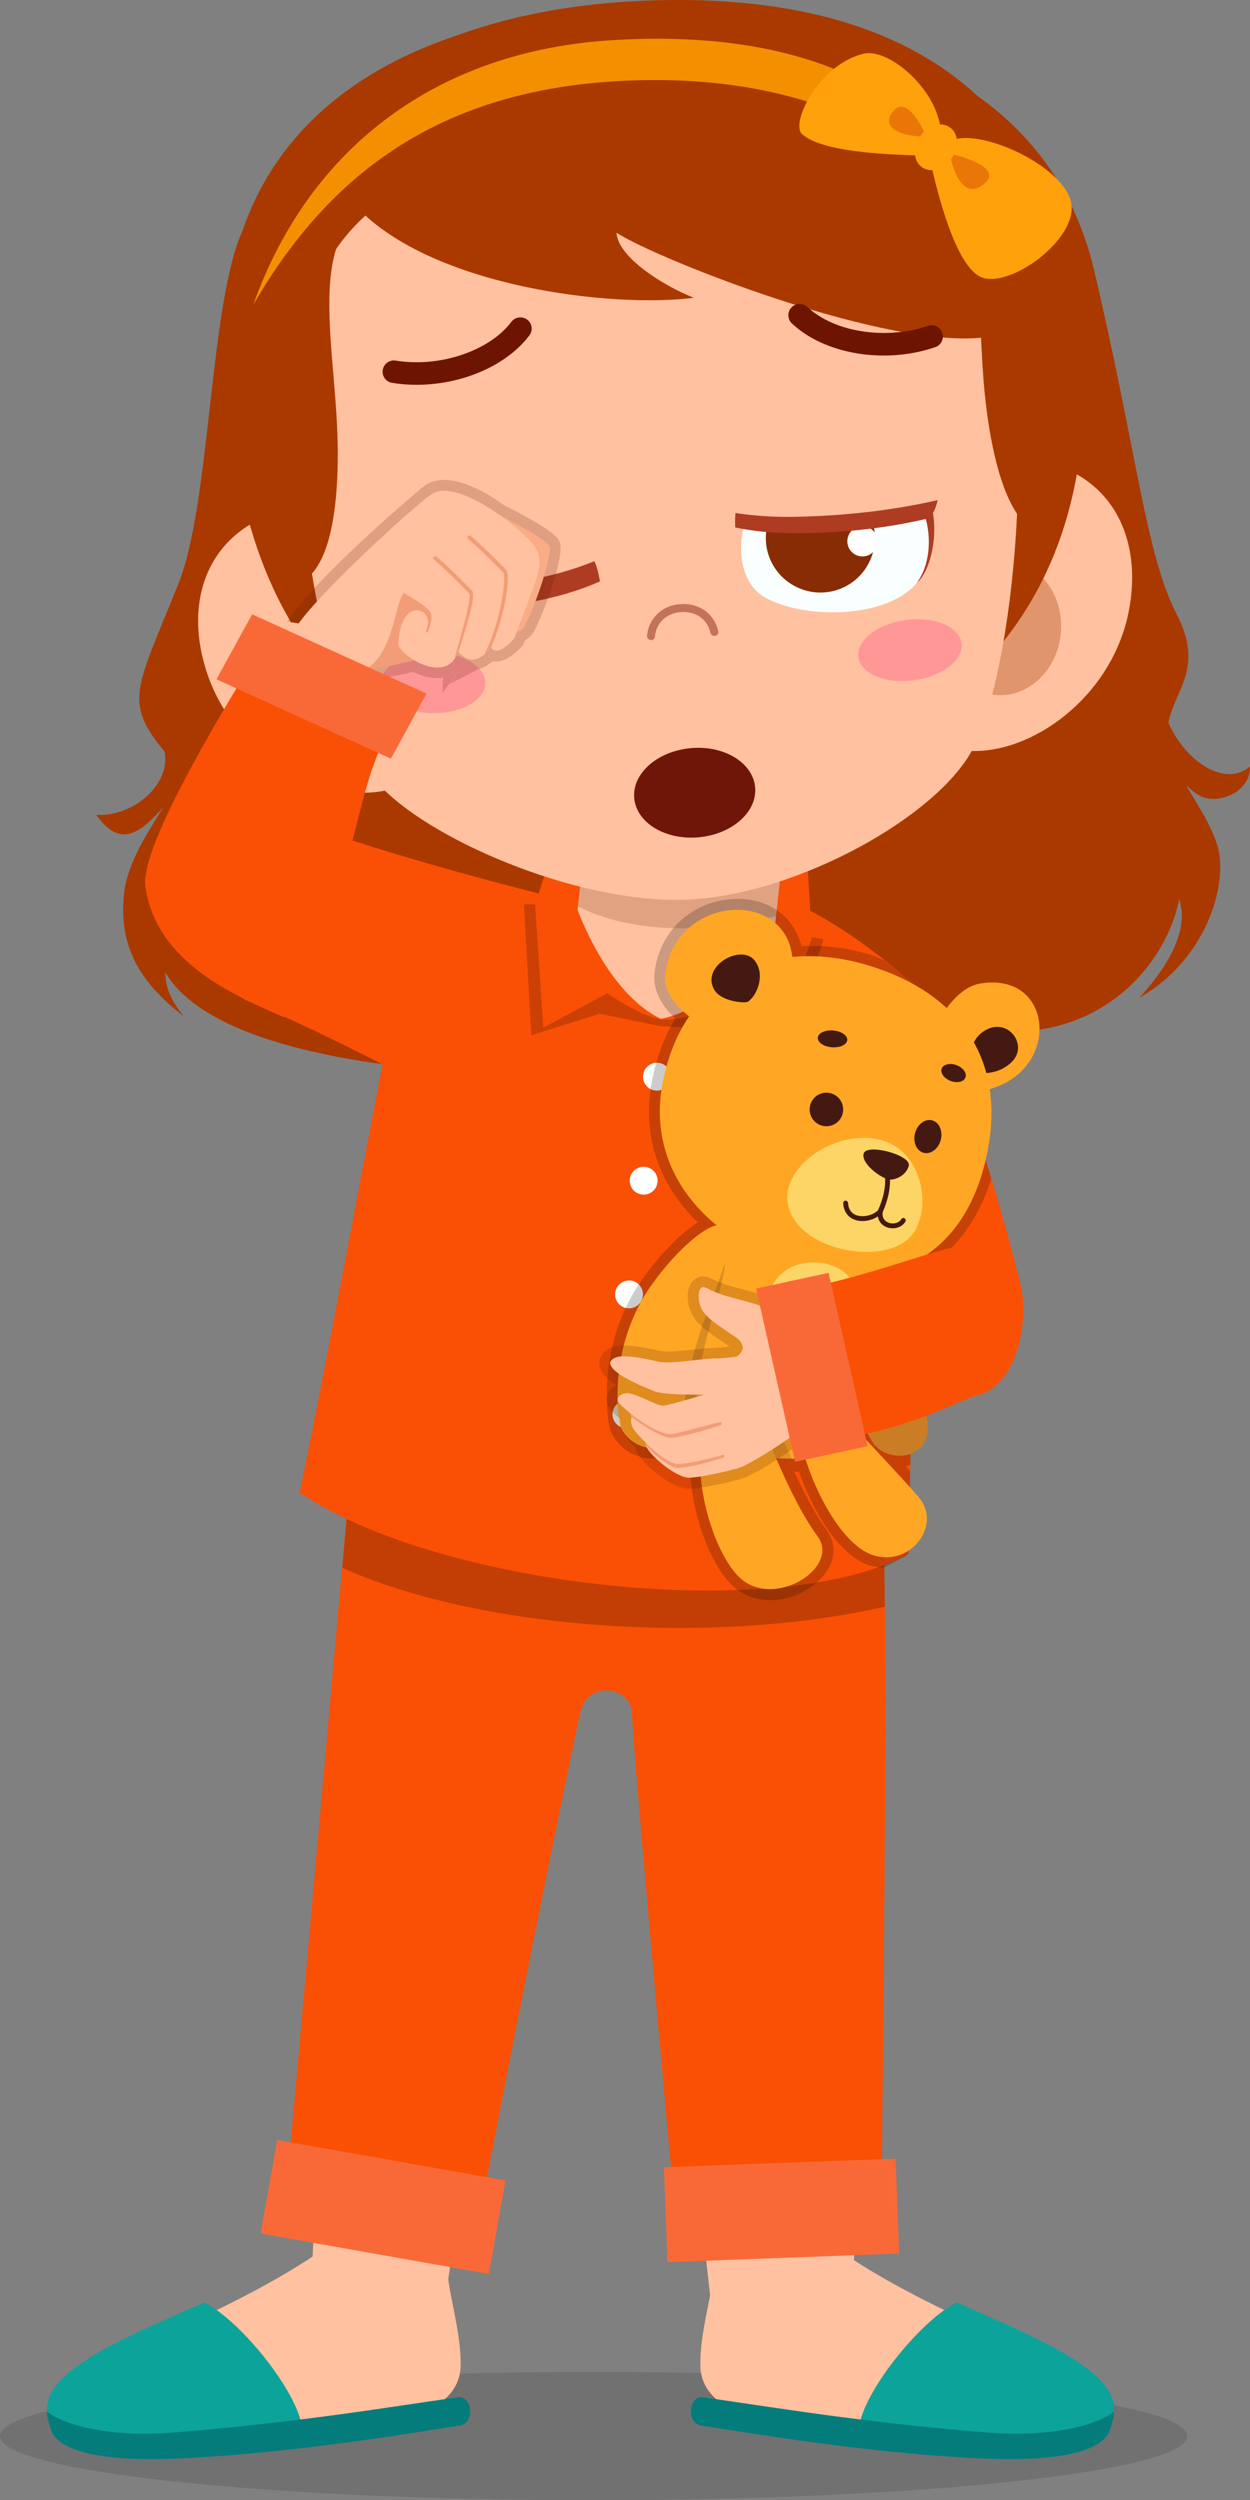 <?xml version="1.0" encoding="UTF-8" standalone="no"?>
<!DOCTYPE svg PUBLIC "-//W3C//DTD SVG 1.1//EN" "http://www.w3.org/Graphics/SVG/1.1/DTD/svg11.dtd">
<svg xmlns="http://www.w3.org/2000/svg" xmlns:xlink="http://www.w3.org/1999/xlink" version="1.1" width="1564.3pt" height="3127pt" viewBox="0 0 1564.3 3127">
<rect x="0" y="0" width="1564.3" height="3127" fill="#808080" stroke="none"/>
<g enable-background="new">
<g>
<g id="Layer-1" data-name="Layer 1">
<clipPath id="cp0">
<path transform="matrix(1,0,0,-1,0,3127)" d="M 0 3127 L 1564.3 3127 L 1564.3 0 L 0 0 Z "/>
</clipPath>
<g clip-path="url(#cp0)">
<path transform="matrix(1,0,0,-1,120.5,1019.2)" d="M 0 0 C 47.5 -2.4 93.6 39.2 85.4 79.1 C 33.3 142.3 50.3 158.1 103.1 290 C 143.1 390.2 141.5 639.2 183.1 731 C 264.2 966.4 548.1 1027.2 766.6 1006.6 C 1001.4 984.4 1197.8 896.8 1248.7 681.3 C 1301.8 456.7 1313.2 325.8 1352 251.1 C 1387.1 183.5 1349.2 156.1 1341.7 115.1 C 1363.2 66.7 1412.8 33.6 1443.8 60.7 C 1444.7 28.9 1406.3 14 1384.6 22.3 C 1374.2 26.3 1365.7 36.1 1364.1 36.6 C 1376 16 1401.2 -21 1405.4 -48.9 C 1413 -99.2 1383.3 -184.6 1305.2 -228.7 C 1333.5 -198.4 1369.7 -147.9 1355.2 -105.3 C 1338.7 -187.9 1257.6 -279.7 1129 -270.1 C 1004 -290.9 578.8 -327.6 472.2 -322.2 C 364.2 -316.7 142.5 -292.9 86.3 -196.8 C 86.7 -221.5 97.9 -236.9 109.4 -251.8 C 42.5 -200.8 29.2 -150.9 34.8 -97.9 C 39.1 -57.1 70 -14.1 83.5 9.3 C 51.4 -27 28.5 -39.5 0 0 " fill="#aa3900"/>
<g opacity=".25">
<clipPath id="cp1">
<path transform="matrix(1,0,0,-1,0,3127)" d="M 544.344 962.78 L 642.638 962.78 L 642.638 1062.22 L 544.344 1062.22 Z "/>
</clipPath>
<g clip-path="url(#cp1)">
<path transform="matrix(1,0,0,-1,581,2069.5)" d="M 0 0 L -6.1 -22.9 C -6.6 -24.9 -8.1 -26.6 -10.1 -27.3 L -32.4 -35.3 C -37.4 -37.1 -38.2 -43.8 -33.7 -46.7 L -13.8 -59.6 C -12 -60.7 -10.9 -62.7 -10.9 -64.8 L -10.2 -88.5 C -10 -93.8 -3.9 -96.6 .2 -93.3 L 18.6 -78.4 C 20.2 -77.1 22.4 -76.6 24.4 -77.2 L 47.1 -83.9 C 52.2 -85.4 56.8 -80.4 54.9 -75.5 L 46.4 -53.4 C 45.6 -51.4 45.9 -49.2 47.1 -47.5 L 60.5 -28 C 63.5 -23.6 60.2 -17.7 54.9 -18 L 31.3 -19.3 C 29.2 -19.4 27.2 -18.5 25.9 -16.8 L 11.4 1.9 C 8 6.5 1.4 5.2 0 0 " fill="#f9951e"/>
</g>
</g>
<g opacity=".12">
<clipPath id="cp2">
<path transform="matrix(1,0,0,-1,0,3127)" d="M 0 0 L 1485.8 0 L 1485.8 160.4 L 0 160.4 Z "/>
</clipPath>
<g clip-path="url(#cp2)">
<path transform="matrix(1,0,0,-1,742.9,2966.6)" d="M 0 0 C 410.292 0 742.9 -35.907 742.9 -80.2 C 742.9 -124.493 410.292 -160.4 0 -160.4 C -410.292 -160.4 -742.9 -124.493 -742.9 -80.2 C -742.9 -35.907 -410.292 0 0 0 "/>
</g>
</g>
<path transform="matrix(1,0,0,-1,897.9,2948.5)" d="M 0 0 C .8 -5.3 172.2 4.7 172 11.2 C 170.4 67.8 168.6 683 167.1 715.8 L -82.7 715.8 C -72.3 660.4 -6.1 38.2 0 0 " fill="#ffc19f"/>
<path transform="matrix(1,0,0,-1,546.5,2948.5)" d="M 0 0 C -.8 -5.3 -161.9 -3.2 -161.7 3.3 C -160.1 59.9 -119.6 743.6 -118.1 776.4 L 113.1 761.6 C 102.7 706.1 6.1 38.2 0 0 " fill="#ffc19f"/>
<path transform="matrix(1,0,0,-1,1103.3,2790.2)" d="M 0 0 C -33.7 -1.9 -212.5 -4.1 -256.4 -3.1 C -263.9 89.7 -303.2 506.5 -312.6 647.9 C -314.8 681.8 -365.8 687.1 -375.9 652.6 C -382.2 631.3 -489.4 102.7 -506.2 -3.4 C -575.8 4.9 -698.6 15.7 -746.9 26.9 L -656 1043.9 C -536.2 1053.1 -132.2 1038.4 -4.4 1018.8 C 12.7 880.5 0 185.8 0 0 " fill="#f95006"/>
<path transform="matrix(1,0,0,-1,398,2817.7)" d="M 0 0 C 3.2 13.8 137.6 -19.7 161.5 -15.8 C 161.8 -47.7 179.8 -99.4 178.4 -142.7 C 177.4 -172.9 151.6 -194.7 123.6 -199.4 C 15.1 -217.5 -274.7 -269.2 -286.3 -190.9 C -295.9 -126.6 -137.4 -93.4 0 0 " fill="#ffc19f"/>
<path transform="matrix(1,0,0,-1,255.6,2879.6)" d="M 0 0 C -84.7 -38.2 -195.7 -80.6 -196.9 -132.3 C -198.5 -203.8 122.7 -161.3 122.7 -161.3 C 122.3 -118.4 47.3 -23.7 0 0 " fill="#0ca39b"/>
<path transform="matrix(1,0,0,-1,574.1,2998.1)" d="M 0 0 C 16.4 1.1 20.8 -30.7 2.2 -35.4 C -33.1 -40.4 -205.8 -71.2 -358 -77 C -424.4 -79.5 -494.6 -73.6 -508.9 -44 C -510.4 -41 -516.5 -21.8 -515.2 -18.2 C -486.9 -39.9 -421.9 -49.2 -361.8 -44.6 C -202.4 -32.1 -86.9 -12.2 0 0 " fill="#057c7c"/>
<path transform="matrix(1,0,0,-1,1054.9,2817.7)" d="M 0 0 C -3.2 13.8 -137.6 -19.7 -161.5 -15.8 C -161.8 -47.7 -179.8 -99.4 -178.4 -142.7 C -177.4 -172.9 -151.6 -194.7 -123.6 -199.4 C -15.1 -217.5 274.7 -269.2 286.3 -190.9 C 295.9 -126.6 137.4 -93.4 0 0 " fill="#ffc19f"/>
<path transform="matrix(1,0,0,-1,1197.3,2879.6)" d="M 0 0 C 84.7 -38.2 195.7 -80.6 196.9 -132.3 C 198.5 -203.8 -122.7 -161.3 -122.7 -161.3 C -122.3 -118.4 -47.3 -23.7 0 0 " fill="#0ca39b"/>
<path transform="matrix(1,0,0,-1,878.8,2998.1)" d="M 0 0 C -16.4 1.1 -20.8 -30.7 -2.2 -35.4 C 33.1 -40.4 205.8 -71.2 358 -77 C 424.4 -79.5 494.6 -73.6 508.9 -44 C 510.4 -41 516.5 -21.8 515.2 -18.2 C 486.9 -39.9 421.9 -49.2 361.8 -44.6 C 202.4 -32.1 86.9 -12.2 0 0 " fill="#057c7c"/>
<path transform="matrix(1,0,0,-1,248.2,1142)" d="M 0 0 C -76.8 48.7 9.1 168.7 18.9 163.8 C 164.9 90.2 355.7 15.2 397 4.1 L 309.8 -163.3 C 226.8 -118.3 122.2 -77.6 0 0 " fill="#ffc19f"/>
<path transform="matrix(1,0,0,-1,365,1025)" d="M 0 0 C -41.3 -48.7 -57.6 -164.2 -59.6 -224.9 C 58.4 -273 183.6 -345.4 192.8 -343.7 C 288.2 -325.9 343 -113.1 349.7 -102.5 C 288 -87.8 116.3 -43.5 0 0 " fill="#f95006"/>
<path transform="matrix(1,0,0,-1,696.263,1052.47)" d="M 0 0 L 312.25 -40.042 L 297.151 -157.781 L -15.099 -117.738 Z " fill="#f95006"/>
<g opacity=".22">
<clipPath id="cp3">
<path transform="matrix(1,0,0,-1,0,3127)" d="M 428.3 1090.97 L 1107.3 1090.97 L 1107.3 1338.4 L 428.3 1338.4 Z "/>
</clipPath>
<g clip-path="url(#cp3)">
<path transform="matrix(1,0,0,-1,1107.3,2009.4)" d="M 0 0 C -211 -48.4 -503.6 -30 -679 48.5 L -663.6 220.8 C -541.7 215.1 -223.8 200.2 -4.4 186.7 C -2.1 140.2 -.7 75.4 0 0 "/>
</g>
</g>
<path transform="matrix(1,0,0,-1,1277.5,1608.3)" d="M 0 0 C -26.9 -35.6 -105.5 -36.2 -148.1 -29.8 C -203.8 97.9 -278.1 236.4 -278.5 245.5 C -283.4 340.8 -143.6 374.5 -137.4 379.8 C -95.5 329.5 -34 139.8 0 0 " fill="#f95006"/>
<path transform="matrix(1,0,0,-1,375,1866.8)" d="M 0 0 C 174.9 -118.4 598.8 -164.5 761.5 -77.3 C 761.5 -77.3 776.8 498 765.2 638.4 C 525.7 845.8 443 738.8 145.3 735.5 C 105.3 562.7 53 255.9 0 0 " fill="#f95006"/>
<path transform="matrix(1,0,0,-1,986.6,1005.1)" d="M 0 0 L -22.2 -201.7 C -27 -245.1 -99.3 -256.3 -159.6 -269.8 C -193.5 -251.9 -273.2 -218 -268.4 -174.6 L -246.2 27.1 Z " fill="#ffc19f"/>
<g opacity=".25">
<clipPath id="cp4">
<path transform="matrix(1,0,0,-1,0,3127)" d="M 655.6 1791.9 L 1030.5 1791.9 L 1030.5 1996 L 655.6 1996 Z "/>
</clipPath>
<g clip-path="url(#cp4)">
<path transform="matrix(1,0,0,-1,995.2,1167.9)" d="M 0 0 C -33.6 -85.7 -86 -91.5 -168.2 -107 C -243.8 -71.3 -264.7 -26.3 -291.3 36.9 L -339.6 36.9 L -330.2 -126.9 L -245.2 -100 C -245.2 -100 -170.1 -115.3 -169.3 -115.4 C -168.5 -115.5 -92 -119.7 -92 -119.7 L -16.5 -167.2 L 35.3 -7 Z " fill="#440f03"/>
</g>
</g>
<path transform="matrix(1,0,0,-1,829.3,1275.2)" d="M 0 0 C -24.9 2.3 -69.3 32.9 -69.3 32.9 L -149.4 -10.1 L -159.6 143.9 L -131.2 232.8 C -121.1 148.3 -70.2 31.3 0 0 " fill="#f95006"/>
<path transform="matrix(1,0,0,-1,824.8,1274.6)" d="M 0 0 C 24.7 -4 75.4 14.4 75.4 14.4 L 142.1 -47.4 L 191.2 102.1 L 185.8 192.1 C 154.6 112.9 75.8 12.5 0 0 " fill="#f95006"/>
<path transform="matrix(1,0,0,-1,839.4,1348.8)" d="M 0 0 C -1.2 -9.6 -10 -16.3 -19.5 -15.1 C -29.1 -13.9 -35.8 -5.1 -34.6 4.4 C -33.4 14 -24.6 20.7 -15.1 19.5 C -5.5 18.3 1.3 9.6 0 0 " fill="#ffffff"/>
<path transform="matrix(1,0,0,-1,822.8,1478.9)" d="M 0 0 C -1.2 -9.6 -10 -16.3 -19.5 -15.1 C -29.1 -13.9 -35.8 -5.1 -34.6 4.4 C -33.4 14 -24.6 20.7 -15.1 19.5 C -5.6 18.3 1.2 9.6 0 0 " fill="#ffffff"/>
<path transform="matrix(1,0,0,-1,804.5,1621.1)" d="M 0 0 C -1.2 -9.6 -10 -16.3 -19.5 -15.1 C -29.1 -13.9 -35.8 -5.1 -34.6 4.4 C -33.4 14 -24.6 20.7 -15.1 19.5 C -5.6 18.3 1.2 9.6 0 0 " fill="#ffffff"/>
<path transform="matrix(1,0,0,-1,801.3,1770.4)" d="M 0 0 C -.9 -9.6 -9.4 -16.6 -19 -15.8 C -28.6 -14.9 -35.6 -6.4 -34.7 3.2 C -33.8 12.8 -25.3 19.8 -15.7 18.9 C -6.2 18.1 .9 9.6 0 0 " fill="#ffffff"/>
<g opacity=".19">
<clipPath id="cp5">
<path transform="matrix(1,0,0,-1,0,3127)" d="M 723.3 1965.96 L 986.6 1965.96 L 986.6 2149 L 723.3 2149 Z "/>
</clipPath>
<g clip-path="url(#cp5)">
<path transform="matrix(1,0,0,-1,723.3,1133.7)" d="M 0 0 L 17.1 155.7 L 263.3 128.7 L 247.8 -12 C 186.5 -28.2 80.8 -40.7 0 0 " fill="#601805"/>
</g>
</g>
<path transform="matrix(1,0,0,-1,1412.2,766.5)" d="M 0 0 C -21.8 -106.2 -122.2 -178 -201.2 -172.5 C -280.2 -166.9 -300.3 -82 -292.4 19.5 C -284.5 121 -214 199.1 -135 193.2 C -27.1 185.3 20.4 99.8 0 0 " fill="#ffc19f"/>
<path transform="matrix(1,0,0,-1,1327.7,790.3)" d="M 0 0 C -3.5 -46.7 -39.7 -82.1 -80.8 -79 C -122 -75.9 -152.5 -35.6 -149.1 11.1 C -145.6 57.8 -109.4 93.2 -68.3 90.1 C -27.1 87 3.5 46.6 0 0 " fill="#e0956c"/>
<path transform="matrix(1,0,0,-1,259.8,843.8)" d="M 0 0 C 35.2 -102.5 144 -160.8 221.6 -145.1 C 299.2 -129.4 308.2 -42.6 287.4 57.1 C 266.5 156.8 186.6 225.1 109 209.2 C 3 187.2 -33.1 96.3 0 0 " fill="#ffc19f"/>
<path transform="matrix(1,0,0,-1,351.8,853.3)" d="M 0 0 C 9.4 -45.9 49.9 -76.3 90.3 -68 C 130.7 -59.7 155.9 -15.7 146.4 30.1 C 137 76 96.5 106.4 56.1 98.1 C 15.7 89.8 -9.4 45.8 0 0 " fill="#e0956c"/>
<path transform="matrix(1,0,0,-1,287.4,507.2)" d="M 0 0 C 25.6 -359.4 254.2 -505.6 558.2 -483.9 C 862.2 -462.3 1093 -283.5 1067.4 75.9 C 1041.8 435.2 776 519.7 508.1 505.8 C 232.8 491.5 -25.6 359.4 0 0 " fill="#aa3900"/>
<path transform="matrix(1,0,0,-1,386.4,388)" d="M 0 0 C -43.6 -173.9 27.9 -533.3 93 -598.6 C 162 -667.9 346.1 -744.2 477.2 -737 C 613.6 -729.5 786.3 -633.1 830.8 -549.2 C 883.4 -449.9 912.9 -122.8 860.1 24.4 C 796.4 201.9 617.5 240.7 404 226.8 C 204.3 213.8 38.5 153.7 0 0 " fill="#ffc19f"/>
<path transform="matrix(1,0,0,-1,1203.2,804.5)" d="M 0 0 C 2.8 -20.8 -23.8 -41.5 -59.5 -46.3 C -95.1 -51.1 -126.3 -38.1 -129 -17.3 C -131.8 3.5 -105.1 24.2 -69.5 29 C -33.9 33.8 -2.8 20.8 0 0 " fill="#ff9797"/>
<path transform="matrix(1,0,0,-1,607.3,854.4)" d="M 0 0 C -.2 -21 -29.4 -37.8 -65.4 -37.5 C -101.3 -37.3 -130.4 -20 -130.2 .9 C -130 21.9 -100.8 38.7 -64.9 38.4 C -28.9 38.2 .1 21 0 0 " fill="#ff9797"/>
<path transform="matrix(1,0,0,-1,815,800.7)" d="M 0 0 C 2.4 .2 4.4 2 4.6 4.5 C 6.3 21.9 19.2 34 37.5 35.2 C 55.9 36.4 70.5 25.9 74.1 9.2 C 74.7 6.5 77.3 4.8 80 5.4 C 82.7 6 84.4 8.6 83.8 11.3 C 79.3 32.8 60 46.7 36.8 45.2 C 13.8 43.7 -3.1 27.8 -5.3 5.6 C -5.6 2.9 -3.6 .4 -.8 .2 Z " fill="#c4735b"/>
<path transform="matrix(1,0,0,-1,648.5,397.2)" d="M 0 0 C -3.3 -.6 -6.4 -2.5 -8.5 -5.3 C -36.2 -41.9 -98.5 -62.8 -153.3 -53.8 C -160.9 -52.5 -168.2 -57.7 -169.5 -65.4 C -170.8 -73.1 -165.6 -80.3 -157.9 -81.6 C -92.4 -92.3 -20.1 -67.4 14 -22.3 C 18.7 -16.1 17.5 -7.3 11.3 -2.6 C 7.9 -.1 3.8 .7 0 0 " fill="#6d1403"/>
<path transform="matrix(1,0,0,-1,1291.9,370)" d="M 0 0 C -1.1 62 -44.5 216 -162.1 271.9 C -313.8 344 -603.5 368.8 -882.8 173.8 C -837.9 22.1 -543.9 -18 -423.7 -2.4 C -464 13.5 -519.3 49.5 -520.3 79 C -463.3 40.3 2.5 -142 0 0 " fill="#aa3900"/>
<path transform="matrix(1,0,0,-1,1001,380.2)" d="M 0 0 C -3.9 .1 -7.8 -1.4 -10.6 -4.4 C -15.9 -10.1 -15.7 -19 -10 -24.3 C 31.2 -63.1 106.6 -75.5 169.4 -54 C 176.8 -51.5 180.7 -43.4 178.2 -36.1 C 175.7 -28.7 167.6 -24.8 160.3 -27.3 C 107.7 -45.4 42.8 -35.3 9.4 -3.7 C 6.7 -1.4 3.4 -.1 0 0 " fill="#6d1403"/>
<path transform="matrix(1,0,0,-1,946.1,620.1)" d="M 0 0 C -30.4 -53.1 -21.5 -108.1 10.4 -126.7 C 58.6 -154.7 167.1 -155.1 203.5 -106 C 238.8 -58.5 213.2 20.9 146.9 50.6 C 88.8 76.6 29.4 51.4 0 0 " fill="#f9feff"/>
<path transform="matrix(1,0,0,-1,1145.6,589.8)" d="M 0 0 C -55.9 73.9 -172.6 37.9 -200.5 -32.1 C -170.1 20.9 -107.6 41.4 -53.9 17.4 C -20.7 2.5 4.4 -26.6 13.3 -60.6 C 20.4 -87.7 16.6 -119.1 2 -138.8 C 19.6 -125.3 41.1 -54.4 0 0 " fill="#ad3c23"/>
<path transform="matrix(1,0,0,-1,1088,642.9)" d="M 0 0 C 16.5 -33.9 2.4 -74.7 -31.4 -91.3 C -65.3 -107.8 -106.1 -93.7 -122.7 -59.9 C -139.2 -26 -125.1 14.8 -91.3 31.4 C -57.3 47.9 -16.5 33.9 0 0 " fill="#872c04"/>
<path transform="matrix(1,0,0,-1,1096.3,668.7)" d="M 0 0 C 4.6 -9.4 .7 -20.7 -8.7 -25.3 C -18.1 -29.9 -29.4 -26 -34 -16.6 C -38.6 -7.2 -34.7 4.1 -25.3 8.7 C -15.9 13.3 -4.6 9.4 0 0 " fill="#fefffe"/>
<path transform="matrix(1,0,0,-1,1278.6,190.4)" d="M 0 0 C -13.8 15.3 -124.8 -.8 -185.6 -14.3 C -30.8 -.2 -61.7 -169.7 -45.1 -312.6 C -34 -408.1 -6.9 -489.9 45.9 -477.6 C 35 -378.4 15.1 -65.9 0 0 " fill="#aa3900"/>
<path transform="matrix(1,0,0,-1,336.9,252.4)" d="M 0 0 C 11.7 17 123.9 15.6 185.9 10.2 C 30.6 3.8 83.4 -160.1 85.7 -303.9 C 87.2 -400 71 -484.6 17.2 -479.4 C 14.9 -379.7 -6.3 -67.3 0 0 " fill="#aa3900"/>
<path transform="matrix(1,0,0,-1,1276.4,310.1)" d="M 0 0 C -89.6 182.2 -246.4 275.7 -509.7 259.9 C -725.7 246.9 -888.1 128.8 -959.6 -71.4 C -857.2 106.1 -710.2 200.3 -490.6 209.3 C -289.4 217.5 -126.4 153.8 0 0 " fill="#f49000"/>
<path transform="matrix(1,0,0,-1,1148.3,194.4)" d="M 0 0 C -49 1.5 -120.8 5.4 -144.6 26.7 C -159.6 40.2 -123.3 113.9 -67.7 127.2 C -38.3 134.3 17.2 89.2 27.6 40.6 C 32.8 16.1 23.4 -.7 0 0 " fill="#ffa10b"/>
<path transform="matrix(1,0,0,-1,1167.4,215.5)" d="M 0 0 C 18.6 -77.2 40.6 -127.9 65.3 -132.7 C 104.4 -140.4 182 -80.8 173 -37.8 C 164 5.3 71.9 50.1 30.1 41.9 C 3.9 36.8 -6 24.8 0 0 " fill="#ffa10b"/>
<g opacity=".35">
<clipPath id="cp6">
<path transform="matrix(1,0,0,-1,0,3127)" d="M 1112.64 2956.38 L 1159 2956.38 L 1159 2993.55 L 1112.64 2993.55 Z "/>
</clipPath>
<g clip-path="url(#cp6)">
<path transform="matrix(1,0,0,-1,1159,170.4)" d="M 0 0 C -5.4 14.3 -26.2 51.3 -41.5 31 C -61.6 4.3 -13.7 -1.5 0 0 " fill="#c12400"/>
</g>
</g>
<g opacity=".35">
<clipPath id="cp7">
<path transform="matrix(1,0,0,-1,0,3127)" d="M 1188.5 2890.61 L 1237.97 2890.61 L 1237.97 2934.9 L 1188.5 2934.9 Z "/>
</clipPath>
<g clip-path="url(#cp7)">
<path transform="matrix(1,0,0,-1,1188.5,192.1)" d="M 0 0 C 16.6 -3.8 68.4 -18.3 42.2 -38.6 C 15 -59.8 3 -16.1 0 0 " fill="#c12400"/>
</g>
</g>
<path transform="matrix(1,0,0,-1,1151.5,170.4)" d="M 0 0 C -9.6 -13.8 -8.6 -31.2 2.4 -38.8 C 13.3 -46.5 30 -41.5 39.6 -27.7 C 49.2 -13.9 48.1 3.5 37.2 11.1 C 26.3 18.8 9.6 13.8 0 0 " fill="#ffa10b"/>
<path transform="matrix(1,0,0,-1,793.7,998.3)" d="M 0 0 C 2.8 -30.8 38.9 -52.7 80.7 -48.9 C 122.5 -45.1 154.1 -17.1 151.3 13.7 C 148.5 44.5 112.4 66.4 70.7 62.6 C 28.8 58.8 -2.8 30.8 0 0 " fill="#701608"/>
<path transform="matrix(1,0,0,-1,1133.7,548.7)" d="M 0 0 C -41.7 19.4 -85.7 17.2 -128.2 2.1 C -171.6 -13.3 -207.1 -48.7 -209.8 -76.1 L -209.4 -75.4 C -213.3 -86.2 -214.3 -98.3 -213.6 -111 C -192.2 -115.4 -167.2 -118.3 -139.1 -118.2 C -74.7 -118.1 -18.7 -110.9 29.9 -99.2 C 51.2 -70.7 41.9 -19.5 0 0 " fill="#ad3c23"/>
<path transform="matrix(1,0,0,-1,1147,531)" d="M 0 0 C -43.9 17.7 -90.9 14.7 -136.5 -.5 C -183.2 -16 -222.1 -50.5 -225.7 -76.7 L -225.2 -76 C -229.7 -86.4 -231.1 -97.9 -230.7 -110 C -208 -113.7 -181.5 -116 -151.5 -115.4 C -82.9 -114 -23 -106 29.2 -93.9 C 52.5 -66.3 44 -17.8 0 0 " fill="#ffc19f"/>
<path transform="matrix(1,0,0,-1,518.6,663.6)" d="M 0 0 C 36.7 27.8 80.2 34.8 124.9 29 C 170.6 23.1 212.8 -4.1 221.1 -30.3 C 227.2 -40.1 230.2 -51.1 232.2 -63.6 C 212.2 -72.4 188.4 -80.4 160.9 -86.3 C 97.9 -99.7 41.6 -104.4 -8.3 -103.2 C -35.2 -79.8 -36.8 -27.8 0 0 " fill="#ad3c23"/>
<path transform="matrix(1,0,0,-1,499.9,637)" d="M 0 0 C 38.4 27.6 84.3 34.5 131.5 28.6 C 179.8 22.6 224.6 -4.7 233.8 -30.8 C 240.4 -40.5 243.6 -51.5 245.9 -64.1 C 224.9 -72.8 199.8 -80.8 170.9 -86.5 C 104.4 -99.8 45.1 -104.3 -7.7 -103 C -36.3 -79.5 -38.5 -27.7 0 0 " fill="#ffc19f"/>
<g opacity=".2">
<clipPath id="cp8">
<path transform="matrix(1,0,0,-1,0,3127)" d="M 352.23 2260.3 L 701.514 2260.3 L 701.514 2526.79 L 352.23 2526.79 Z "/>
</clipPath>
<g clip-path="url(#cp8)">
<path transform="matrix(1,0,0,-1,457.6,837.1)" d="M 0 0 Z M 75.2 230.6 C 102.2 248.1 144.8 225.7 173.8 204.9 C 236.7 173.3 240.8 163.8 242.7 159.3 C 250.1 142.3 221.7 67.8 210.9 47.9 C 208.2 42.9 204.4 39.1 199.9 36.9 L 196.6 30.2 C 191.4 23.9 177.8 9.6 163 9.8 C 161.6 9.8 160.4 10 159.3 10.2 C 158 9.1 156.6 8.1 155.4 7.4 C 150.6 3.7 145.7 1.2 140.8 0 L 105.3 -18.1 L 119.5 1.9 L 96.2 -29.6 L 96.9 -10.2 C 85.6 -12.2 72.6 -9.9 59.3 -3.2 C 40.1 -8 21.8 -11.2 5.9 -12.6 C -14.7 -24.1 -46.6 -23.8 -69.8 -12 C -90.2 -1.5 -102.8 16.7 -105.3 39.4 C -109.4 75.1 66.9 225.2 75.2 230.6 " fill="#601805"/>
</g>
</g>
<path transform="matrix(1,0,0,-1,687.9,683.3)" d="M 0 0 C 3.5 -8.2 -16.3 -71.7 -31.3 -99.5 C -37.7 -111.3 -48.1 -109 -66.3 -85.3 C -127.4 -76.9 -168.6 -40.3 -173.1 -8.3 C -177.6 23.8 -167.1 58.1 -122.1 64.4 C -113.9 65.7 -5.8 13.4 0 0 " fill="#f9ac85"/>
<path transform="matrix(1,0,0,-1,482.7,688.7)" d="M 0 0 C -41.3 -48.9 -79.2 -108.6 -76.6 -126.9 C -72.1 -159 -5.7 -150.6 60.2 -130.1 C 71.4 -126.6 91.4 -114.1 114.9 -100.4 C 115 -95.4 115.1 -90.5 114.3 -85.4 C 106.6 -30.9 55.6 7 0 0 " fill="#f29d77"/>
<path transform="matrix(1,0,0,-1,643.7,798.3)" d="M 0 0 C -6.4 -7.8 -22.2 -22.7 -29.2 -11.3 C -45 -31.3 -58.8 -30.4 -70.3 -17 C -85.8 -60.7 -145.5 -19.5 -145.1 -7.3 C -143.2 47 -109.1 40 -108.2 21.4 C -107.7 11.5 -112.3 8.7 -109.6 6.9 C -106.9 7.9 -100.7 27.5 -105.7 33.3 C -113.1 42 -121.4 46.4 -137.8 56.6 C -149.1 49.5 -149.6 -18.6 -187.1 -39.6 C -214.1 -54.7 -272.6 -46.3 -278 2.1 C -280.5 24.1 -126 165.8 -103.5 180.3 C -69.6 202.2 17.6 130.7 27.3 111.9 C 37.9 91.5 28.5 76.7 0 0 " fill="#ffc19f"/>
<path transform="matrix(1,0,0,-1,627.5,706.8)" d="M 0 0 C -8 8.1 -22.8 23.3 -38.4 36.5 C -39.5 37.4 -41 37.3 -41.9 36.2 C -42.8 35.2 -42.6 33.6 -41.6 32.7 C -26.2 19.6 -11.5 4.5 -3.5 -3.5 C -.8 -6.2 1.2 -8.2 2.2 -9.2 C 6.4 -12.5 .6 -68.1 -21 -110.9 C -19.3 -110.1 -14.7 -105.2 -13.3 -103.5 C 3.2 -67.4 12.9 -12.5 5.6 -5.6 C 4.6 -4.7 2.6 -2.7 0 0 " fill="#f29d77"/>
<path transform="matrix(1,0,0,-1,585,733)" d="M 0 0 C -8 8.2 -22.9 23.4 -38.6 36.8 C -39.6 37.7 -41.2 37.6 -42.1 36.5 C -43 35.5 -42.8 33.9 -41.8 33 C -26.3 19.7 -11.4 4.6 -3.5 -3.5 C -.9 -6.1 1 -8 2 -9 C 7.2 -13.8 -16.6 -89.8 -16.1 -90.4 C -14.7 -88.6 -13.9 -88.1 -12.4 -85.9 C -2.8 -55.3 12.2 -10.8 5.4 -5.4 C 4.3 -4.5 2.5 -2.5 0 0 " fill="#f29d77"/>
<path transform="matrix(1,0,0,-1,437.5,799.7)" d="M 0 0 C 1.9 8.8 -93.2 29 -96.3 20.5 C -142.6 -105.8 -232.1 -231.7 -235.3 -266.1 C -241.8 -336.1 -147.9 -391.7 -88.2 -306.3 C -54.9 -258.7 -23.3 -109.8 0 0 " fill="#ffc19f"/>
<path transform="matrix(1,0,0,-1,480.7,925.4)" d="M 0 0 C -43.3 29.6 -113.4 66.6 -168.3 91.8 C -230.8 -10.9 -305.3 -141.4 -298.7 -184.4 C -284.1 -279.5 -186.5 -319.9 -124.9 -347.1 C -114.1 -316 -78 -247 -54.5 -177.1 C -33.4 -114.5 -25.8 -51.8 0 0 " fill="#f95006"/>
<path transform="matrix(1,0,0,-1,489.2,948.8)" d="M 0 0 L 44.5 81.3 L -173.7 180.5 L -218.3 99.2 Z " fill="#f96938"/>
<path transform="matrix(1,0,0,-1,830.887,2710.61)" d="M 0 0 L 289.897 10.787 L 294.31 -107.83 L 4.414 -118.617 Z " fill="#f96938"/>
<path transform="matrix(1,0,0,-1,632.5,2727.1)" d="M 0 0 L -20.7 -116.9 L -306.3 -66.3 L -285.6 50.6 Z " fill="#f96938"/>
<g opacity=".2">
<clipPath id="cp9">
<path transform="matrix(1,0,0,-1,0,3127)" d="M 759.34 1125.7 L 1240.6 1125.7 L 1240.6 2002.8 L 759.34 2002.8 Z "/>
</clipPath>
<g clip-path="url(#cp9)">
<path transform="matrix(1,0,0,-1,803.1,1601.1)" d="M 0 0 C 19.7 28.4 46.9 57.7 70.2 72.3 C 20.1 120.8 -.2 183.2 13 250.1 C 18.6 278.8 28.4 304.7 41.9 327.3 C 22.3 345.5 13.2 366.2 16.2 386.5 C 24.7 445.1 70.9 474 112.8 476.6 C 155.4 479.8 189 456.9 199.4 419.6 L 199.8 417.9 C 228.1 419.2 256.8 415.7 285.1 407.4 C 291.7 405.5 297.3 402.4 303.6 400.1 C 314.5 391.5 325.5 382.8 337.1 372.7 C 366.4 337.4 405.1 234 437.5 127.2 C 417.3 62.5 377.2 17.8 321.7 .4 C 323.2 -5.7 334.3 -50.4 339.2 -68.5 C 338.2 -128.9 337.1 -185 336.1 -231 C 334.1 -231.5 332.3 -232.4 330.3 -232.7 C 332.3 -234.9 334 -236.9 336 -239 L 333.5 -343.1 C 323.5 -349.3 312.9 -354.5 302.4 -359.7 C 295.5 -359.3 288.4 -358.2 281 -355.2 C 243.9 -340.2 213.5 -286.2 196.8 -239.6 L 190.8 -239.4 C 201.9 -263.6 216 -291.7 231.4 -312.7 C 246.5 -333.2 241.3 -359.2 218.2 -378.8 C 202.6 -392 181.6 -400.2 160.8 -400.2 C 143 -400.2 125.4 -394.2 111.6 -380.1 C 82.4 -350.5 56.1 -277 60.8 -211.1 C 57.9 -209.3 55.1 -207.4 52.5 -205.3 C 42.2 -218.2 26.5 -224.3 9.2 -223 C -16.5 -220.7 -38.2 -201.6 -41.4 -178.6 C -45.6 -148.8 -49.9 -71.6 0 0 "/>
</g>
</g>
<path transform="matrix(1,0,0,-1,1054.7,1635)" d="M 0 0 C 11.3 59.1 23 92.4 39 78.3 C 55 64.2 62.4 -16.8 101.6 -126 C 125.2 -191.5 55.4 -199.2 36.8 -168 C 15 -131.4 -12.9 -67.6 0 0 " fill="#ca7d25"/>
<path transform="matrix(1,0,0,-1,1149.1,1871.8)" d="M 0 0 C -50.2 57.3 -125.6 132.3 -145.2 160.1 C -176.3 104.5 -117.7 -48.6 -60.1 -71.9 C -12.1 -91.3 31.8 -36.3 0 0 " fill="#ffa724"/>
<path transform="matrix(1,0,0,-1,1114.6,1731.2)" d="M 0 0 C -2.6 -44.5 -52 -92.7 -113.7 -93.2 C -175.4 -93.7 -265.2 -85.7 -271.1 -29.6 C -280.3 57.9 -243.4 221.8 -148.1 226.4 C -73.1 230 5.1 87.5 0 0 " fill="#ffa724"/>
<path transform="matrix(1,0,0,-1,1161,1363.6)" d="M 0 0 C 24 -12.5 73.6 -4.1 99.5 10.5 C 164.5 47.2 149.4 147.3 65.7 133.5 C 13.6 124.8 -24 12.5 0 0 " fill="#ffa724"/>
<path transform="matrix(1,0,0,-1,1212.8,1336.1)" d="M 0 0 C 7.2 -7.7 34.5 -10.6 53.4 8 C 75.9 30.1 45.6 68.5 15 43.9 C -.8 31.1 -2.2 2.5 0 0 " fill="#441911"/>
<path transform="matrix(1,0,0,-1,1230.9,1461)" d="M 0 0 C -28 -103.4 -104.6 -145.3 -190.3 -132 C -329.3 -110.5 -425.4 -14.4 -401.5 107.5 C -374.8 243.6 -261.8 288.1 -146.6 254.3 C -31.4 220.4 36.3 133.9 0 0 " fill="#ffa724"/>
<path transform="matrix(1,0,0,-1,1144.8,1539.5)" d="M 0 0 C 20.8 35.5 7 97.2 -37.6 112.2 C -93.2 130.9 -165.4 83.8 -159.1 35.9 C -150.9 -26.7 -28.2 -48 0 0 " fill="#fdd566"/>
<path transform="matrix(1,0,0,-1,1100.8,1517.6)" d="M 0 0 C 1.4 -.4 3.1 .3 3.8 1.6 C 9.2 13.7 15.1 32.1 12.3 51.2 C 12.1 52.9 10.4 54 8.9 53.8 C 7.2 53.6 6.1 52 6.3 50.4 C 8.9 32.7 3.2 15.5 -1.9 4.2 C -2.6 2.6 -1.5 .7 0 0 " fill="#441911"/>
<path transform="matrix(1,0,0,-1,1071.7,1526.2)" d="M 0 0 C 10.4 -2.8 23.7 .7 31.4 8.5 C 32.5 9.7 32.5 11.6 31.3 12.8 C 30.2 13.9 28.4 13.9 27.2 12.7 C 21.1 6.4 9.9 3.7 1.6 5.9 C 1.6 5.9 .5 6.2 -.2 6.4 C -6.4 8.7 -10 14 -10.4 21.7 C -10.5 23.3 -12.1 24.5 -13.6 24.6 C -15.3 24.5 -16.5 23.1 -16.5 21.4 C -15.9 11.3 -10.9 4 -2.4 .8 C -1.5 .5 -.8 .3 0 0 " fill="#441911"/>
<path transform="matrix(1,0,0,-1,1111.8,1535.5)" d="M 0 0 C 8.3 -2.2 17.1 .8 21.2 7.6 C 22.1 9 21.6 10.9 20.2 11.7 C 19.1 12.7 16.9 12.2 16.1 10.7 C 12.9 5.4 5.2 4.1 0 6.4 C -2.7 7.4 -8.8 10.9 -7 20.1 C -6.7 21.7 -7.7 23.2 -9.3 23.6 C -11 23.9 -12.6 22.9 -12.9 21.3 C -15.1 10 -8.9 3.3 -2.3 .7 C -1.5 .4 -.8 .2 0 0 " fill="#441911"/>
<path transform="matrix(1,0,0,-1,1137.3,1458)" d="M 0 0 C -2.9 -12 -17.9 -19.1 -26.1 -16.9 C -37.2 -13.9 -59.7 3.3 -56.5 15.2 C -53 28.4 3.3 13.4 0 0 " fill="#441911"/>
<path transform="matrix(1,0,0,-1,1054.5,1392.9)" d="M 0 0 C -2.9 -11.2 -14.4 -18 -25.6 -15 C -36.8 -12.1 -43.6 -.6 -40.6 10.6 C -37.7 21.8 -26.2 28.6 -15 25.6 C -3.8 22.7 2.9 11.3 0 0 " fill="#441911"/>
<path transform="matrix(1,0,0,-1,1177.3,1425.7)" d="M 0 0 C -2.9 -11.2 -12.5 -18.4 -21.4 -16.1 C -30.3 -13.8 -35.1 -2.8 -32.2 8.4 C -29.3 19.6 -19.7 26.8 -10.8 24.5 C -1.9 22.2 2.9 11.2 0 0 " fill="#441911"/>
<path transform="matrix(1,0,0,-1,1208.2,1347.7)" d="M 0 0 C -2.1 -5.4 -10.4 -7.3 -18.6 -4.2 C -26.8 -1.1 -31.8 5.9 -29.7 11.3 C -27.6 16.7 -19.3 18.6 -11.1 15.5 C -2.9 12.4 2.1 5.5 0 0 " fill="#441911"/>
<path transform="matrix(1,0,0,-1,1060.3,1300.8)" d="M 0 0 C -.5 -5.8 -9.1 -9.8 -19.3 -9 C -29.5 -8.2 -37.4 -2.8 -36.9 3 C -36.4 8.8 -27.8 12.8 -17.6 12 C -7.4 11.1 .4 5.8 0 0 " fill="#441911"/>
<path transform="matrix(1,0,0,-1,966.4,1294.4)" d="M 0 0 C 23.2 25.7 30.9 80.4 22.9 109.3 C 2.8 182.1 -120.4 170 -133.7 77.8 C -142 20.4 -23.2 -25.7 0 0 " fill="#ffa724"/>
<path transform="matrix(1,0,0,-1,935.8,1252.9)" d="M 0 0 C 10.7 6.7 22.7 32.7 8.9 51.2 C -7.5 73.2 -58.7 45.3 -42.2 15.4 C -33.7 0 -3.4 -2.1 0 0 " fill="#441911"/>
<path transform="matrix(1,0,0,-1,952.7,1679.3)" d="M 0 0 C 1.7 -54 30 -95.7 106.5 -82.6 C 147.6 -75.6 153.6 -19.6 139 26.1 C 122.6 77.6 102.3 100.1 65.7 100.4 C 17.5 100.7 -1.9 58.1 0 0 " fill="#fdd566"/>
<g opacity=".25">
<clipPath id="cp10">
<path transform="matrix(1,0,0,-1,0,3127)" d="M 958.092 1300.2 L 992.3 1300.2 L 992.3 1352.1 L 958.092 1352.1 Z "/>
</clipPath>
<g clip-path="url(#cp10)">
<path transform="matrix(1,0,0,-1,965.8,1825.1)" d="M 0 0 C -6.8 26.6 -9.3 43 -6.7 50.2 C 3.1 45.2 13.2 26.7 26.5 -1.7 C 17.9 -1.4 9 -.8 0 0 " fill="#904f18"/>
</g>
</g>
<path transform="matrix(1,0,0,-1,1023.3,1921.7)" d="M 0 0 C -30 40.9 -56.2 107 -74.2 151.6 C -83.2 173.8 -94.9 182 -110.7 187.5 C -176.5 140.3 -141.8 -6.6 -99.2 -49.9 C -56.9 -92.9 28.9 -39.5 0 0 " fill="#ffa724"/>
<g opacity=".25">
<clipPath id="cp11">
<path transform="matrix(1,0,0,-1,0,3127)" d="M 842.17 1331.3 L 906.898 1331.3 L 906.898 1548.7 L 842.17 1548.7 Z "/>
</clipPath>
<g clip-path="url(#cp11)">
<path transform="matrix(1,0,0,-1,843.5,1760.8)" d="M 0 0 C -2 18.6 -1.7 40.8 .6 64.1 C 7 99.2 52.5 182.5 61.6 182.5 C 70.8 182.5 42.1 101.5 34.2 57.9 C 29.1 29.7 26.1 -17.4 20.3 -34.9 C 9.2 -26.1 1.5 -14.9 0 0 " fill="#65401d"/>
</g>
</g>
<path transform="matrix(1,0,0,-1,814.2,1608.8)" d="M 0 0 C 34.3 49.4 84.4 91.1 93.8 71.9 C 112.4 34 50.1 -40.7 41.6 -156.5 C 36.5 -226 -34.2 -205.1 -39.2 -169.1 C -45.7 -121.9 -39.3 -56.6 0 0 " fill="#ffa724"/>
<path transform="matrix(1,0,0,-1,1032.5,1802.1)" d="M 0 0 C -13.6 50.9 -25.2 129.5 -30.5 189.7 C 89.8 213.1 178.1 260.1 210.4 243.9 C 268.5 222 257.4 73.6 191.1 57.2 C 167.3 51.4 104.8 12.6 0 0 " fill="#f95006"/>
<g opacity=".2">
<clipPath id="cp12">
<path transform="matrix(1,0,0,-1,0,3127)" d="M 750.006 1265 L 1054.59 1265 L 1054.59 1530.57 L 750.006 1530.57 Z "/>
</clipPath>
<g clip-path="url(#cp12)">
<path transform="matrix(1,0,0,-1,752.7,1695.4)" d="M 0 0 C 10.5 16.7 34 14.9 73.6 5.7 C 81.3 3.9 99.3 5.9 113.8 7.4 C 125.6 8.6 137 9.6 144.1 9.7 C 149.5 10.2 155.1 10.7 160.4 11.3 C 159.5 11.9 158.4 12.7 156.8 13.7 C 154.7 15.1 152.3 16.7 149.6 18.6 L 143.1 23.1 C 131.6 31 119.7 39.3 113.2 51.7 C 107.6 62.4 104.2 83 114.7 93.6 C 120.5 99.5 129.2 100.6 137.1 96.6 C 150.2 89.9 158.9 87.6 173.3 83.7 C 178.8 82.3 184.9 80.6 192.2 78.5 C 217.3 71.2 253.1 53.8 285.5 12.4 C 290.2 6.4 294 -.9 296.1 -8.6 C 303.7 -36.1 303.8 -53.8 296.5 -74.1 L 295 -78.2 L 278.1 -90 C 223.5 -128.7 186.1 -153.1 169.9 -155.4 C 144.9 -162.3 117.8 -166.6 110.1 -166.6 C 91.6 -166.6 67.7 -147.5 56.4 -136.2 C 46.5 -126.2 43.3 -119.7 42.5 -115.1 C 37.8 -110.4 33.6 -105.8 30.4 -101.7 C 25.3 -95.3 22.8 -86.6 23.6 -79.3 C 19 -75.5 13.9 -71 11.4 -67.8 C 5.9 -61 5.1 -52.4 9.3 -45.3 C 11.5 -41.6 14.8 -38.8 18.5 -36.8 C 4.5 -27.9 .2 -21 -1.6 -15.6 C -3.5 -10.1 -2.9 -4.5 0 0 " fill="#601805"/>
</g>
</g>
<path transform="matrix(1,0,0,-1,823.3,1702.9)" d="M 0 0 C 17.3 -4 59.5 5.2 78.5 3.9 C 74.1 -12.4 70.4 -31.8 69.2 -41.6 C 43.2 -40.9 16.5 -42.4 -2.7 -37.8 C -64.1 -14 -60.6 -1.9 -59.2 .2 C -53.8 8.7 -38.1 8.8 0 0 " fill="#ffc19f"/>
<path transform="matrix(1,0,0,-1,1035.6,1707.5)" d="M 0 0 C -3.9 14 -14.1 27.7 -32.5 28.8 C -46.1 29.6 -80.1 14.9 -102.3 12.9 C -116.1 9.3 -142.7 8.6 -156.4 6 C -157.9 -3.3 -157.3 -18.2 -156.7 -30 C -142.8 -31.5 -142.5 -33 -152.5 -37.6 C -147.5 -64.8 -127.3 -114.5 -116.8 -130.1 C -95.1 -126.9 -19 -70.7 .7 -57.2 C 6.6 -40.8 7.3 -26.6 0 0 " fill="#ffc19f"/>
<path transform="matrix(1,0,0,-1,792.6,1780.3)" d="M 0 0 C -2.2 6.3 -3.2 11.6 -5.8 15.9 C 20.9 9 109.2 11.4 110.3 .9 C 111.8 -13.3 53.7 -22 43.1 -21.2 C 29.2 -18.5 13.2 -8 0 0 " fill="#f29d77"/>
<path transform="matrix(1,0,0,-1,841.8,1793.5)" d="M 0 0 C 11.9 2.2 52.1 13.7 62.6 15.4 C 62.6 15.4 57.1 42.3 55.9 54.3 C 44.3 50.5 -.9 36.9 -11.5 35.5 C -18.7 34.6 -40.7 48.4 -54.6 50.9 C -62.2 52.2 -73.3 46.3 -67.3 38.8 C -61 31.1 -18.5 -3.4 0 0 " fill="#ffc19f"/>
<path transform="matrix(1,0,0,-1,908.1,1809.4)" d="M 0 0 C -9.3 -2.9 -32.8 -4.9 -43.4 -6.4 C -58.1 -8.5 -99.6 22.1 -99.8 2.5 C -99.9 -6.5 -63.5 -38.9 -45.5 -38.8 C -39.3 -38.8 -13.7 -34.8 10.7 -28.1 C 6.5 -19.2 3.8 -13.1 0 0 " fill="#ffc19f"/>
<path transform="matrix(1,0,0,-1,847.7,1836.1)" d="M 0 0 C -9.9 -.4 -39.1 25.4 -39.4 29.1 C -40.2 39.6 29.6 30.5 57.1 36 C 56.9 31.5 59.2 20.3 58.6 13.4 C 53 11.5 19.2 .9 0 0 " fill="#f29d77"/>
<path transform="matrix(1,0,0,-1,848.8,1831)" d="M 0 0 C 17.7 .6 50.7 9.7 68.6 15.1 C 63.5 25.9 58.6 36.1 55.5 49.2 C 39.9 43.8 2.3 33.2 -9 32.7 C -20 32.3 -48 50.4 -57.6 57.7 C -59.4 59.1 -60.6 49.3 -55.1 42.4 C -42.2 26.1 -13.8 -.4 0 0 " fill="#ffc19f"/>
<path transform="matrix(1,0,0,-1,1025.9,1688.9)" d="M 0 0 C -29 37.5 -63.5 52.9 -84.9 59.2 C -111.2 66.8 -122.6 68.1 -142.3 78.2 C -153 83.7 -153.9 63.2 -147.9 51.8 C -141.9 40.4 -128.9 32.9 -115.6 23.4 C -104.6 15.6 -99.9 14.4 -96.7 5.8 C -95 1.3 -99.2 -5.1 -105.8 -9.2 C -80.2 -29.7 .9 -5 0 0 " fill="#ffc19f"/>
<path transform="matrix(1,0,0,-1,1085.7,1808.7)" d="M 0 0 L -90.7 -19.6 L -139.5 197.1 L -48.8 216.8 Z " fill="#f96938"/>
</g>
</g>
</g>
</g>
</svg>
